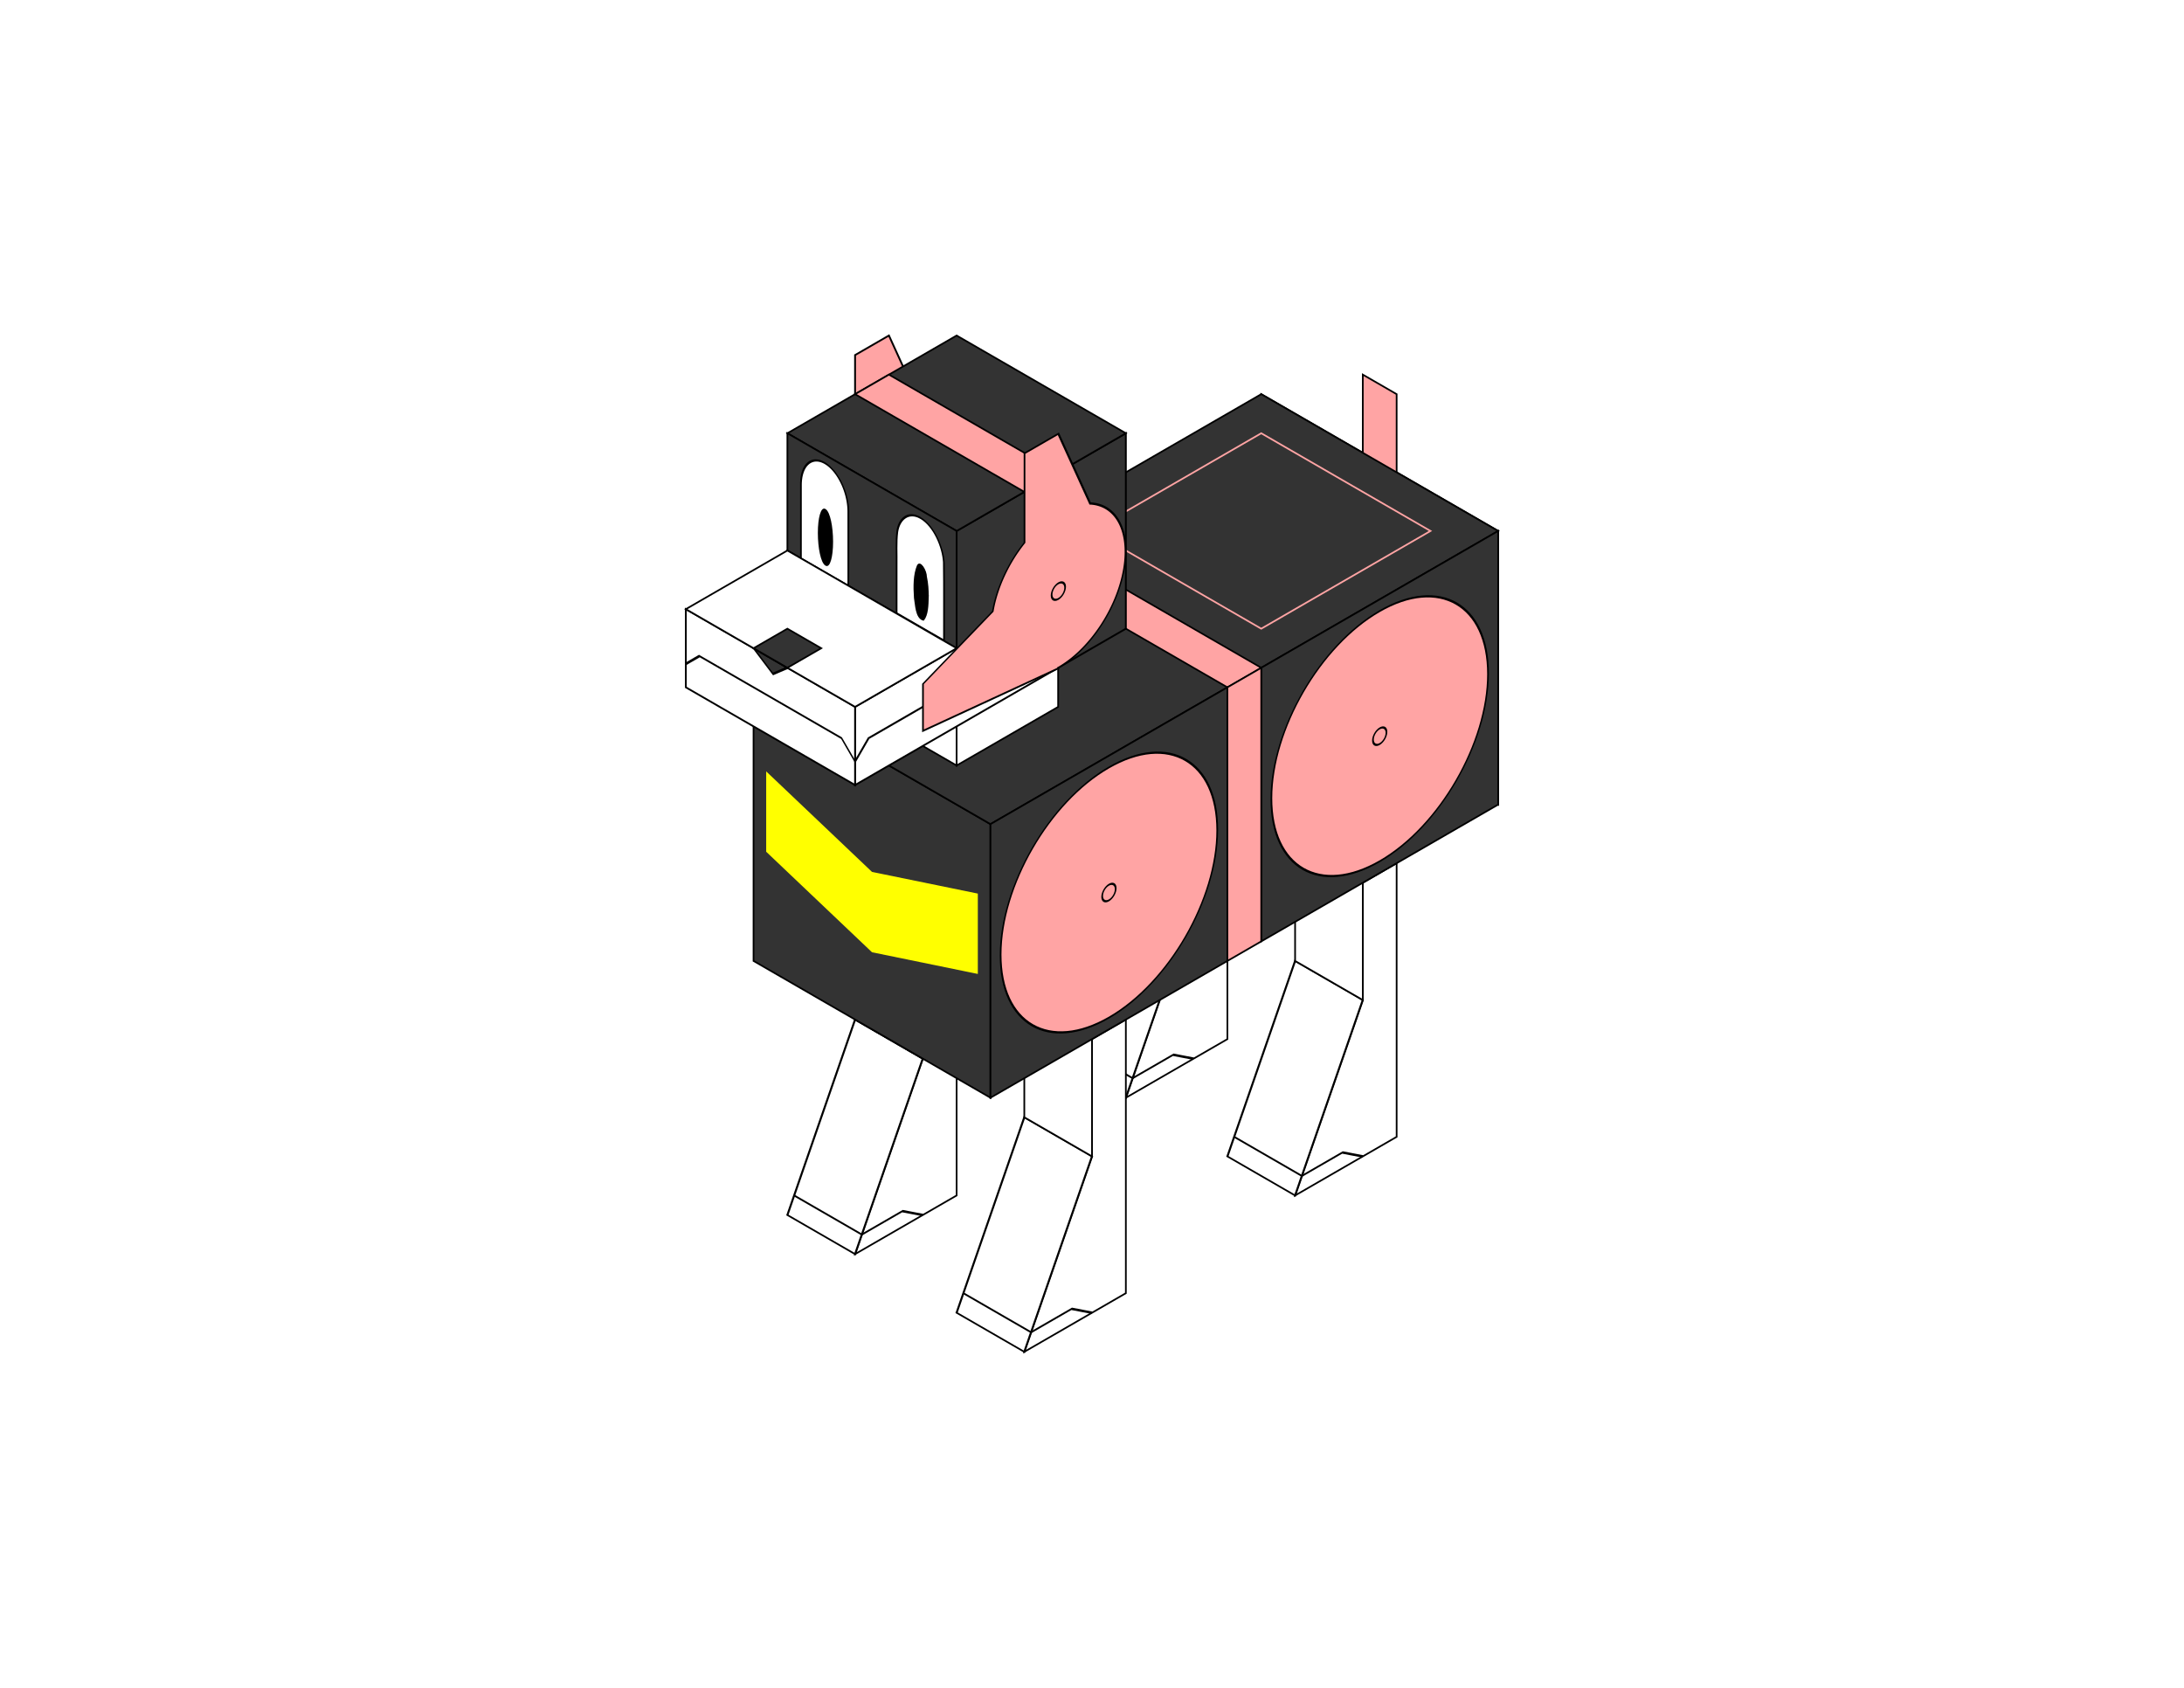 <?xml version="1.0" encoding="UTF-8" standalone="no"?>
<svg
   xmlns:dc="http://purl.org/dc/elements/1.1/"
   xmlns:cc="http://creativecommons.org/ns#"
   xmlns:rdf="http://www.w3.org/1999/02/22-rdf-syntax-ns#"
   xmlns:svg="http://www.w3.org/2000/svg"
   xmlns="http://www.w3.org/2000/svg"
   xmlns:sodipodi="http://sodipodi.sourceforge.net/DTD/sodipodi-0.dtd"
   xmlns:inkscape="http://www.inkscape.org/namespaces/inkscape"
   width="11in"
   height="8.5in"
   viewBox="0 0 279.4 215.9"
   version="1.1"
   id="svg8"
   sodipodi:docname="askal isometric.svg"
   inkscape:version="1.0rc1 (09960d6, 2020-04-09)">
  <title
     id="title919">Askal (Combatron): Isometric View</title>
  <defs
     id="defs2">
    <filter
       inkscape:collect="always"
       style="color-interpolation-filters:sRGB"
       id="filter2878"
       x="-1.2e-06"
       width="1"
       y="-1.2e-06"
       height="1">
      <feGaussianBlur
         inkscape:collect="always"
         stdDeviation="1.75e-05"
         id="feGaussianBlur2880" />
    </filter>
    <filter
       height="1"
       y="-1.2e-06"
       width="1"
       x="-1.2e-06"
       id="filter2878-1"
       style="color-interpolation-filters:sRGB"
       inkscape:collect="always">
      <feGaussianBlur
         id="feGaussianBlur2880-5"
         stdDeviation="1.75e-05"
         inkscape:collect="always" />
    </filter>
  </defs>
  <sodipodi:namedview
     id="base"
     pagecolor="#ffffff"
     bordercolor="#666666"
     borderopacity="1.0"
     inkscape:pageopacity="0.0"
     inkscape:pageshadow="2"
     inkscape:zoom="0.75303406"
     inkscape:cx="389.03136"
     inkscape:cy="253.80811"
     inkscape:document-units="mm"
     inkscape:current-layer="layer1"
     inkscape:document-rotation="0"
     showgrid="true"
     units="in"
     inkscape:window-width="1920"
     inkscape:window-height="1035"
     inkscape:window-x="1440"
     inkscape:window-y="23"
     inkscape:window-maximized="1"
     inkscape:pagecheckerboard="true"
     inkscape:object-nodes="true"
     inkscape:snap-others="true"
     inkscape:snap-intersection-paths="true">
    <inkscape:grid
       type="axonomgrid"
       id="grid833" />
  </sodipodi:namedview>
  <g
     inkscape:label="Isometric"
     inkscape:groupmode="layer"
     id="layer1">
    <g
       id="body_back"
       style="display:inline"
       transform="matrix(0.866,0.5,0,1,40.113,-114.581)">
      <rect
         style="fill:#333333;stroke:#000000;stroke-width:0.25"
         id="rect2819-9"
         width="35"
         height="35"
         x="140"
         y="95" />
      <rect
         y="85"
         x="155"
         height="30"
         width="5"
         id="rect2844"
         style="fill:#ffa4a4;fill-opacity:1;stroke:#000000;stroke-width:0.25" />
    </g>
    <g
       id="g4374-5-9"
       inkscape:label="leg isometric"
       transform="translate(70.42,-12.081)">
      <g
         transform="matrix(0.866,-0.5,0,1,38.973,32.5)"
         style="display:inline"
         id="leg_side-9-0">
        <path
           style="fill:#ffffff;fill-opacity:1;stroke:#000000;stroke-width:0.25"
           d="m 75,130 h 5 v 35 H 65 l 10,-20 z"
           id="rect2923-1-1"
           inkscape:connector-curvature="0"
           sodipodi:nodetypes="cccccc" />
        <path
           style="fill:none;stroke:#000000;stroke-width:0.265px;stroke-linecap:butt;stroke-linejoin:miter;stroke-opacity:1"
           d="m 66,163 h 6 L 75,165"
           id="path2947-4-9"
           inkscape:connector-curvature="0" />
      </g>
      <g
         transform="matrix(0.866,0.5,0,1,69.282,-25)"
         style="display:inline"
         id="leg_front-0-2">
        <path
           sodipodi:nodetypes="ccccc"
           inkscape:connector-curvature="0"
           d="m 30,145 h 10 l -9.999,30 -10,1.5e-4 z"
           style="fill:#ffffff;fill-opacity:1;stroke:#000000;stroke-width:0.25;stroke-opacity:1"
           id="rect3039-8-6-9" />
        <path
           sodipodi:nodetypes="cc"
           style="fill:none;stroke:#000000;stroke-width:0.265px;stroke-linecap:butt;stroke-linejoin:miter;stroke-opacity:1"
           d="m 31.001,172 -10,1.4e-4"
           id="path2988-2-6"
           inkscape:connector-curvature="0" />
        <rect
           y="130"
           x="30"
           height="15"
           width="10"
           id="rect3022-1-3-9"
           style="fill:#ffffff;fill-opacity:1;stroke:#000000;stroke-width:0.25;stroke-opacity:1" />
      </g>
    </g>
    <g
       transform="translate(48.77,-24.581)"
       inkscape:label="leg isometric"
       id="g4374-52">
      <g
         id="leg_side-8"
         style="display:inline"
         transform="matrix(0.866,-0.5,0,1,38.973,32.5)">
        <path
           sodipodi:nodetypes="cccccc"
           inkscape:connector-curvature="0"
           id="rect2923-5"
           d="m 75,130 h 5 v 35 H 65 l 10,-20 z"
           style="fill:#ffffff;fill-opacity:1;stroke:#000000;stroke-width:0.25" />
        <path
           inkscape:connector-curvature="0"
           id="path2947-2"
           d="m 66,163 h 6 L 75,165"
           style="fill:none;stroke:#000000;stroke-width:0.265px;stroke-linecap:butt;stroke-linejoin:miter;stroke-opacity:1" />
      </g>
      <g
         id="leg_front-01"
         style="display:inline"
         transform="matrix(0.866,0.5,0,1,69.282,-25)">
        <path
           id="rect3039-8-0"
           style="fill:#ffffff;fill-opacity:1;stroke:#000000;stroke-width:0.25;stroke-opacity:1"
           d="m 30,145 h 10 l -9.999,30 -10,1.5e-4 z"
           inkscape:connector-curvature="0"
           sodipodi:nodetypes="ccccc" />
        <path
           inkscape:connector-curvature="0"
           id="path2988-3"
           d="m 31.001,172 -10,1.4e-4"
           style="fill:none;stroke:#000000;stroke-width:0.265px;stroke-linecap:butt;stroke-linejoin:miter;stroke-opacity:1"
           sodipodi:nodetypes="cc" />
        <rect
           style="fill:#ffffff;fill-opacity:1;stroke:#000000;stroke-width:0.25;stroke-opacity:1"
           id="rect3022-1-7"
           width="10"
           height="15"
           x="30"
           y="130" />
      </g>
    </g>
    <g
       id="g4374"
       inkscape:label="leg isometric"
       transform="translate(14.128,-4.581)">
      <g
         transform="matrix(0.866,-0.5,0,1,38.973,32.5)"
         style="display:inline"
         id="leg_side">
        <path
           style="fill:#ffffff;fill-opacity:1;stroke:#000000;stroke-width:0.25"
           d="m 75,130 h 5 v 35 H 65 l 10,-20 z"
           id="rect2923"
           inkscape:connector-curvature="0"
           sodipodi:nodetypes="cccccc" />
        <path
           style="fill:none;stroke:#000000;stroke-width:0.265px;stroke-linecap:butt;stroke-linejoin:miter;stroke-opacity:1"
           d="m 66,163 h 6 L 75,165"
           id="path2947"
           inkscape:connector-curvature="0" />
      </g>
      <g
         transform="matrix(0.866,0.5,0,1,69.282,-25)"
         style="display:inline"
         id="leg_front">
        <path
           sodipodi:nodetypes="ccccc"
           inkscape:connector-curvature="0"
           d="m 30,145 h 10 l -9.999,30 -10,1.5e-4 z"
           style="fill:#ffffff;fill-opacity:1;stroke:#000000;stroke-width:0.25;stroke-opacity:1"
           id="rect3039-8" />
        <path
           sodipodi:nodetypes="cc"
           style="fill:none;stroke:#000000;stroke-width:0.265px;stroke-linecap:butt;stroke-linejoin:miter;stroke-opacity:1"
           d="m 31.001,172 -10,1.4e-4"
           id="path2988"
           inkscape:connector-curvature="0" />
        <rect
           y="130"
           x="30"
           height="15"
           width="10"
           id="rect3022-1"
           style="fill:#ffffff;fill-opacity:1;stroke:#000000;stroke-width:0.25;stroke-opacity:1" />
      </g>
    </g>
    <g
       id="body_front"
       style="display:inline"
       transform="matrix(0.866,0.5,0,1,92.071,-9.581)">
      <rect
         y="95"
         x="5"
         height="35"
         width="35"
         id="rect2819"
         style="fill:#333333;stroke:#000000;stroke-width:0.25" />
      <path
         sodipodi:nodetypes="ccccccc"
         inkscape:connector-curvature="0"
         id="path2821"
         d="m 7,105 15.5,5 15.5,-5 v 10 L 22.5,120 7,115 Z"
         style="fill:#ffff00;stroke:#ffff00;stroke-width:0.265px;stroke-linecap:butt;stroke-linejoin:miter;stroke-opacity:1" />
    </g>
    <g
       transform="translate(35.778,7.919)"
       inkscape:label="leg isometric"
       id="g4374-5">
      <g
         id="leg_side-9"
         style="display:inline"
         transform="matrix(0.866,-0.5,0,1,38.973,32.5)">
        <path
           sodipodi:nodetypes="cccccc"
           inkscape:connector-curvature="0"
           id="rect2923-1"
           d="m 75,130 h 5 v 35 H 65 l 10,-20 z"
           style="fill:#ffffff;fill-opacity:1;stroke:#000000;stroke-width:0.25" />
        <path
           inkscape:connector-curvature="0"
           id="path2947-4"
           d="m 66,163 h 6 L 75,165"
           style="fill:none;stroke:#000000;stroke-width:0.265px;stroke-linecap:butt;stroke-linejoin:miter;stroke-opacity:1" />
      </g>
      <g
         id="leg_front-0"
         style="display:inline"
         transform="matrix(0.866,0.5,0,1,69.282,-25)">
        <path
           id="rect3039-8-6"
           style="fill:#ffffff;fill-opacity:1;stroke:#000000;stroke-width:0.25;stroke-opacity:1"
           d="m 30,145 h 10 l -9.999,30 -10,1.5e-4 z"
           inkscape:connector-curvature="0"
           sodipodi:nodetypes="ccccc" />
        <path
           inkscape:connector-curvature="0"
           id="path2988-2"
           d="m 31.001,172 -10,1.4e-4"
           style="fill:none;stroke:#000000;stroke-width:0.265px;stroke-linecap:butt;stroke-linejoin:miter;stroke-opacity:1"
           sodipodi:nodetypes="cc" />
        <rect
           style="fill:#ffffff;fill-opacity:1;stroke:#000000;stroke-width:0.25;stroke-opacity:1"
           id="rect3022-1-3"
           width="10"
           height="15"
           x="30"
           y="130" />
      </g>
    </g>
    <g
       id="body_top"
       transform="matrix(0.866,-0.5,0.866,0.5,31.451,110.419)">
      <rect
         y="15"
         x="60"
         height="35"
         width="75"
         id="rect2925"
         style="fill:#333333;fill-opacity:1;stroke:#000000;stroke-width:0.249" />
      <rect
         style="fill:#ffa4a4;fill-opacity:1;stroke:#000000;stroke-width:0.244"
         id="rect2827-1"
         width="5"
         height="35.006"
         x="95"
         y="15" />
      <rect
         y="20"
         x="105"
         height="25"
         width="25"
         id="rect2942"
         style="fill:none;fill-opacity:1;stroke:#ffa4a4;stroke-width:0.25;stroke-opacity:1" />
    </g>
    <path
       id="path859-9"
       style="fill:#ffa4a4;fill-opacity:1;stroke:#000000;stroke-width:0.233;stroke-miterlimit:4;stroke-dasharray:none"
       d="m 109.39,45.419 v 11.435 a 7.012,12.146 29.999 0 0 -4.059,8.782 l -8.932,9.282 v 6 l 17.32,-8 -0.025,-0.068 a 7.012,12.146 29.999 0 0 0.272,-0.161 7.012,12.146 29.999 0 0 8.197,-12.83 7.012,12.146 29.999 0 0 -4.379,-8.025 l -4.064,-8.916 z"
       inkscape:connector-curvature="0" />
    <path
       sodipodi:nodetypes="ccccccc"
       inkscape:connector-curvature="0"
       id="rect857"
       d="m 122.38,82.919 -10e-6,-15 8.66,-5 6.062,-3.5 6.928,-4 v 25 l -8.572,4.949"
       style="fill:#333333;stroke:#000000;stroke-width:0.233" />
    <rect
       y="158.578"
       x="141.314"
       height="10"
       width="15"
       id="rect1438"
       style="fill:#ffffff;stroke:#000000;stroke-width:0.25"
       transform="matrix(0.866,-0.5,0,1,0,0)" />
    <rect
       y="17.26"
       x="126.314"
       height="10"
       width="15"
       id="rect1436"
       style="fill:#ffffff;stroke:#000000;stroke-width:0.25"
       transform="matrix(0.866,0.5,0,1,0,0)" />
    <path
       sodipodi:nodetypes="cccc"
       inkscape:connector-curvature="0"
       id="rect1432"
       d="m 135.37,85.419 -25.98,15 v -10 l 12.99,-7.5"
       style="fill:#ffffff;stroke:#000000;stroke-width:0.233" />
    <g
       id="g3062"
       transform="matrix(0.866,0.5,-0.866,0.5,122.381,32.794)">
      <rect
         style="fill:#333333;fill-opacity:1;stroke:#000000;stroke-width:0.25"
         id="rect894"
         width="25"
         height="25"
         x="10.125"
         y="10.125" />
      <rect
         style="fill:#ffa4a4;fill-opacity:1;stroke:#000000;stroke-width:0.25"
         id="rect898"
         width="25"
         height="5"
         x="10.125"
         y="20.125" />
    </g>
    <path
       inkscape:connector-curvature="0"
       id="path1948"
       d="m 109.39,97.419 1.732,-3 6.928,-4"
       style="fill:none;stroke:#000000;stroke-width:0.246px;stroke-linecap:butt;stroke-linejoin:miter;stroke-opacity:1" />
    <g
       id="nose_front"
       transform="matrix(0.866,0.5,0,1,78.966,-2.272)">
      <rect
         style="fill:#ffffff;stroke:#000000;stroke-width:0.264"
         id="rect855"
         width="25"
         height="10"
         x="10.132"
         y="75.125" />
      <path
         style="fill:none;stroke:#000000;stroke-width:0.265px;stroke-linecap:butt;stroke-linejoin:miter;stroke-opacity:1"
         d="m 35.132,82.125 -2,-2 h -21 l -2,2"
         id="path1950"
         inkscape:connector-curvature="0" />
      <path
         style="fill:#333333;stroke:#000000;stroke-width:0.265px;stroke-linecap:butt;stroke-linejoin:miter;stroke-opacity:1"
         d="M 20.131,75.125 23,76.981 25.131,75.125 Z"
         id="path1952"
         inkscape:connector-curvature="0"
         sodipodi:nodetypes="cccc" />
    </g>
    <g
       inkscape:label="eyes front"
       id="eyes_front"
       transform="matrix(0.866,0.5,0,1,91.957,-9.772)">
      <rect
         style="fill:#333333;fill-opacity:1;stroke:#000000;stroke-width:0.25"
         id="rect853"
         width="25"
         height="15"
         x="10.132"
         y="60.125" />
      <path
         d="m 15.632,61.183 a 3.5,4.5 0 0 0 -3.5,4.5 3.5,4.5 0 0 0 0,0.018 v 9.424 h 7 v -9.398 a 3.5,4.5 0 0 0 0,-0.044 3.5,4.5 0 0 0 -1.358,-3.558 3.5,4.5 0 0 0 -2.142,-0.942 z"
         style="fill:#ffffff;fill-opacity:1;stroke:#000000;stroke-width:0.25"
         id="rect892"
         inkscape:connector-curvature="0" />
      <ellipse
         ry="3.5"
         rx="1"
         cy="70.625"
         cx="15.757"
         id="path894"
         style="fill:#000000;fill-opacity:1;stroke:#000000;stroke-width:0.25" />
      <path
         inkscape:connector-curvature="0"
         d="m 29.767,61.125 c -1.824,0.016 -3.131,1.753 -3.396,3.43 -0.198,1.421 -0.07,2.861 -0.104,4.291 0,2.074 0,4.147 0,6.221 2.333,0 4.667,0 7,0 -0.013,-3.318 0.027,-6.637 -0.021,-9.954 -0.134,-1.862 -1.421,-3.963 -3.479,-3.988 z"
         style="fill:#ffffff;fill-opacity:1;stroke:#000000;stroke-width:0.25"
         id="rect892-7" />
      <path
         inkscape:connector-curvature="0"
         d="m 30.892,70.566 c -0.036,1.143 -0.065,2.373 -0.702,3.366 -1.059,0.341 -1.061,-1.385 -1.236,-2.098 -0.122,-1.422 -0.099,-2.916 0.414,-4.264 0.392,-1.019 1.258,-0.084 1.247,0.611 0.22,0.772 0.268,1.585 0.277,2.385 z"
         style="fill:#000000;fill-opacity:1;stroke:#000000;stroke-width:0.25"
         id="path894-0" />
    </g>
    <g
       id="g3058"
       inkscape:label="nose top"
       transform="matrix(0.866,0.5,-0.866,0.5,122.38,47.794)">
      <rect
         style="fill:#ffffff;stroke:#000000;stroke-width:0.25"
         id="rect896"
         width="25"
         height="15"
         x="10.125"
         y="35.125" />
      <rect
         y="45.125"
         x="20.125"
         height="5"
         width="5"
         id="rect2817"
         style="fill:#333333;stroke:#000000;stroke-width:0.25" />
    </g>
    <g
       id="ear_side"
       style="display:inline"
       transform="matrix(0.866,-0.5,0,1,70.447,37.987)">
      <path
         id="path859"
         style="fill:#ffa4a4;fill-opacity:1;stroke:#000000;stroke-width:0.25;stroke-miterlimit:4;stroke-dasharray:none"
         d="m 70,55 v 11.435 a 9.917,9.917 0 0 0 -4.687,6.439 l -10.314,4.125 v 6 l 20,2 -0.029,-0.083 A 9.917,9.917 0 0 0 75.284,84.913 9.917,9.917 0 0 0 84.75,76.816 9.917,9.917 0 0 0 79.693,66.263 L 75,55 Z"
         inkscape:connector-curvature="0" />
      <circle
         style="fill:none;stroke:#000000;stroke-width:0.25;stroke-miterlimit:4;stroke-dasharray:none"
         id="path1864-4"
         cx="-75"
         cy="75.125"
         r="1"
         transform="scale(-1,1)" />
    </g>
    <g
       id="body_side"
       style="display:inline"
       transform="matrix(0.866,-0.5,0,1,74.751,40.419)">
      <rect
         y="95"
         x="60"
         height="35"
         width="35"
         id="rect2823"
         style="fill:#333333;stroke:#000000;stroke-width:0.25" />
      <rect
         y="95"
         x="100"
         height="35"
         width="35"
         id="rect2825"
         style="fill:#333333;stroke:#000000;stroke-width:0.25" />
      <rect
         y="95"
         x="95"
         height="35"
         width="5"
         id="rect2827"
         style="fill:#ffa4a4;fill-opacity:1;stroke:#000000;stroke-width:0.25" />
      <circle
         r="16"
         cy="112.5"
         cx="77.5"
         id="path2846"
         style="fill:#ffa4a4;fill-opacity:1;stroke:#000000;stroke-width:0.25;filter:url(#filter2878)" />
      <circle
         transform="scale(-1,1)"
         r="1"
         cy="112.5"
         cx="-77.5"
         id="path1864-1"
         style="fill:none;stroke:#000000;stroke-width:0.25;stroke-miterlimit:4;stroke-dasharray:none" />
      <circle
         r="16"
         style="fill:#ffa4a4;fill-opacity:1;stroke:#000000;stroke-width:0.25;filter:url(#filter2878-1)"
         id="path2846-2"
         cx="117.5"
         cy="112.5" />
      <circle
         style="fill:none;stroke:#000000;stroke-width:0.25;stroke-miterlimit:4;stroke-dasharray:none"
         id="path1864-1-2"
         cx="-117.5"
         cy="112.5"
         r="1"
         transform="scale(-1,1)" />
    </g>
  </g>
</svg>
